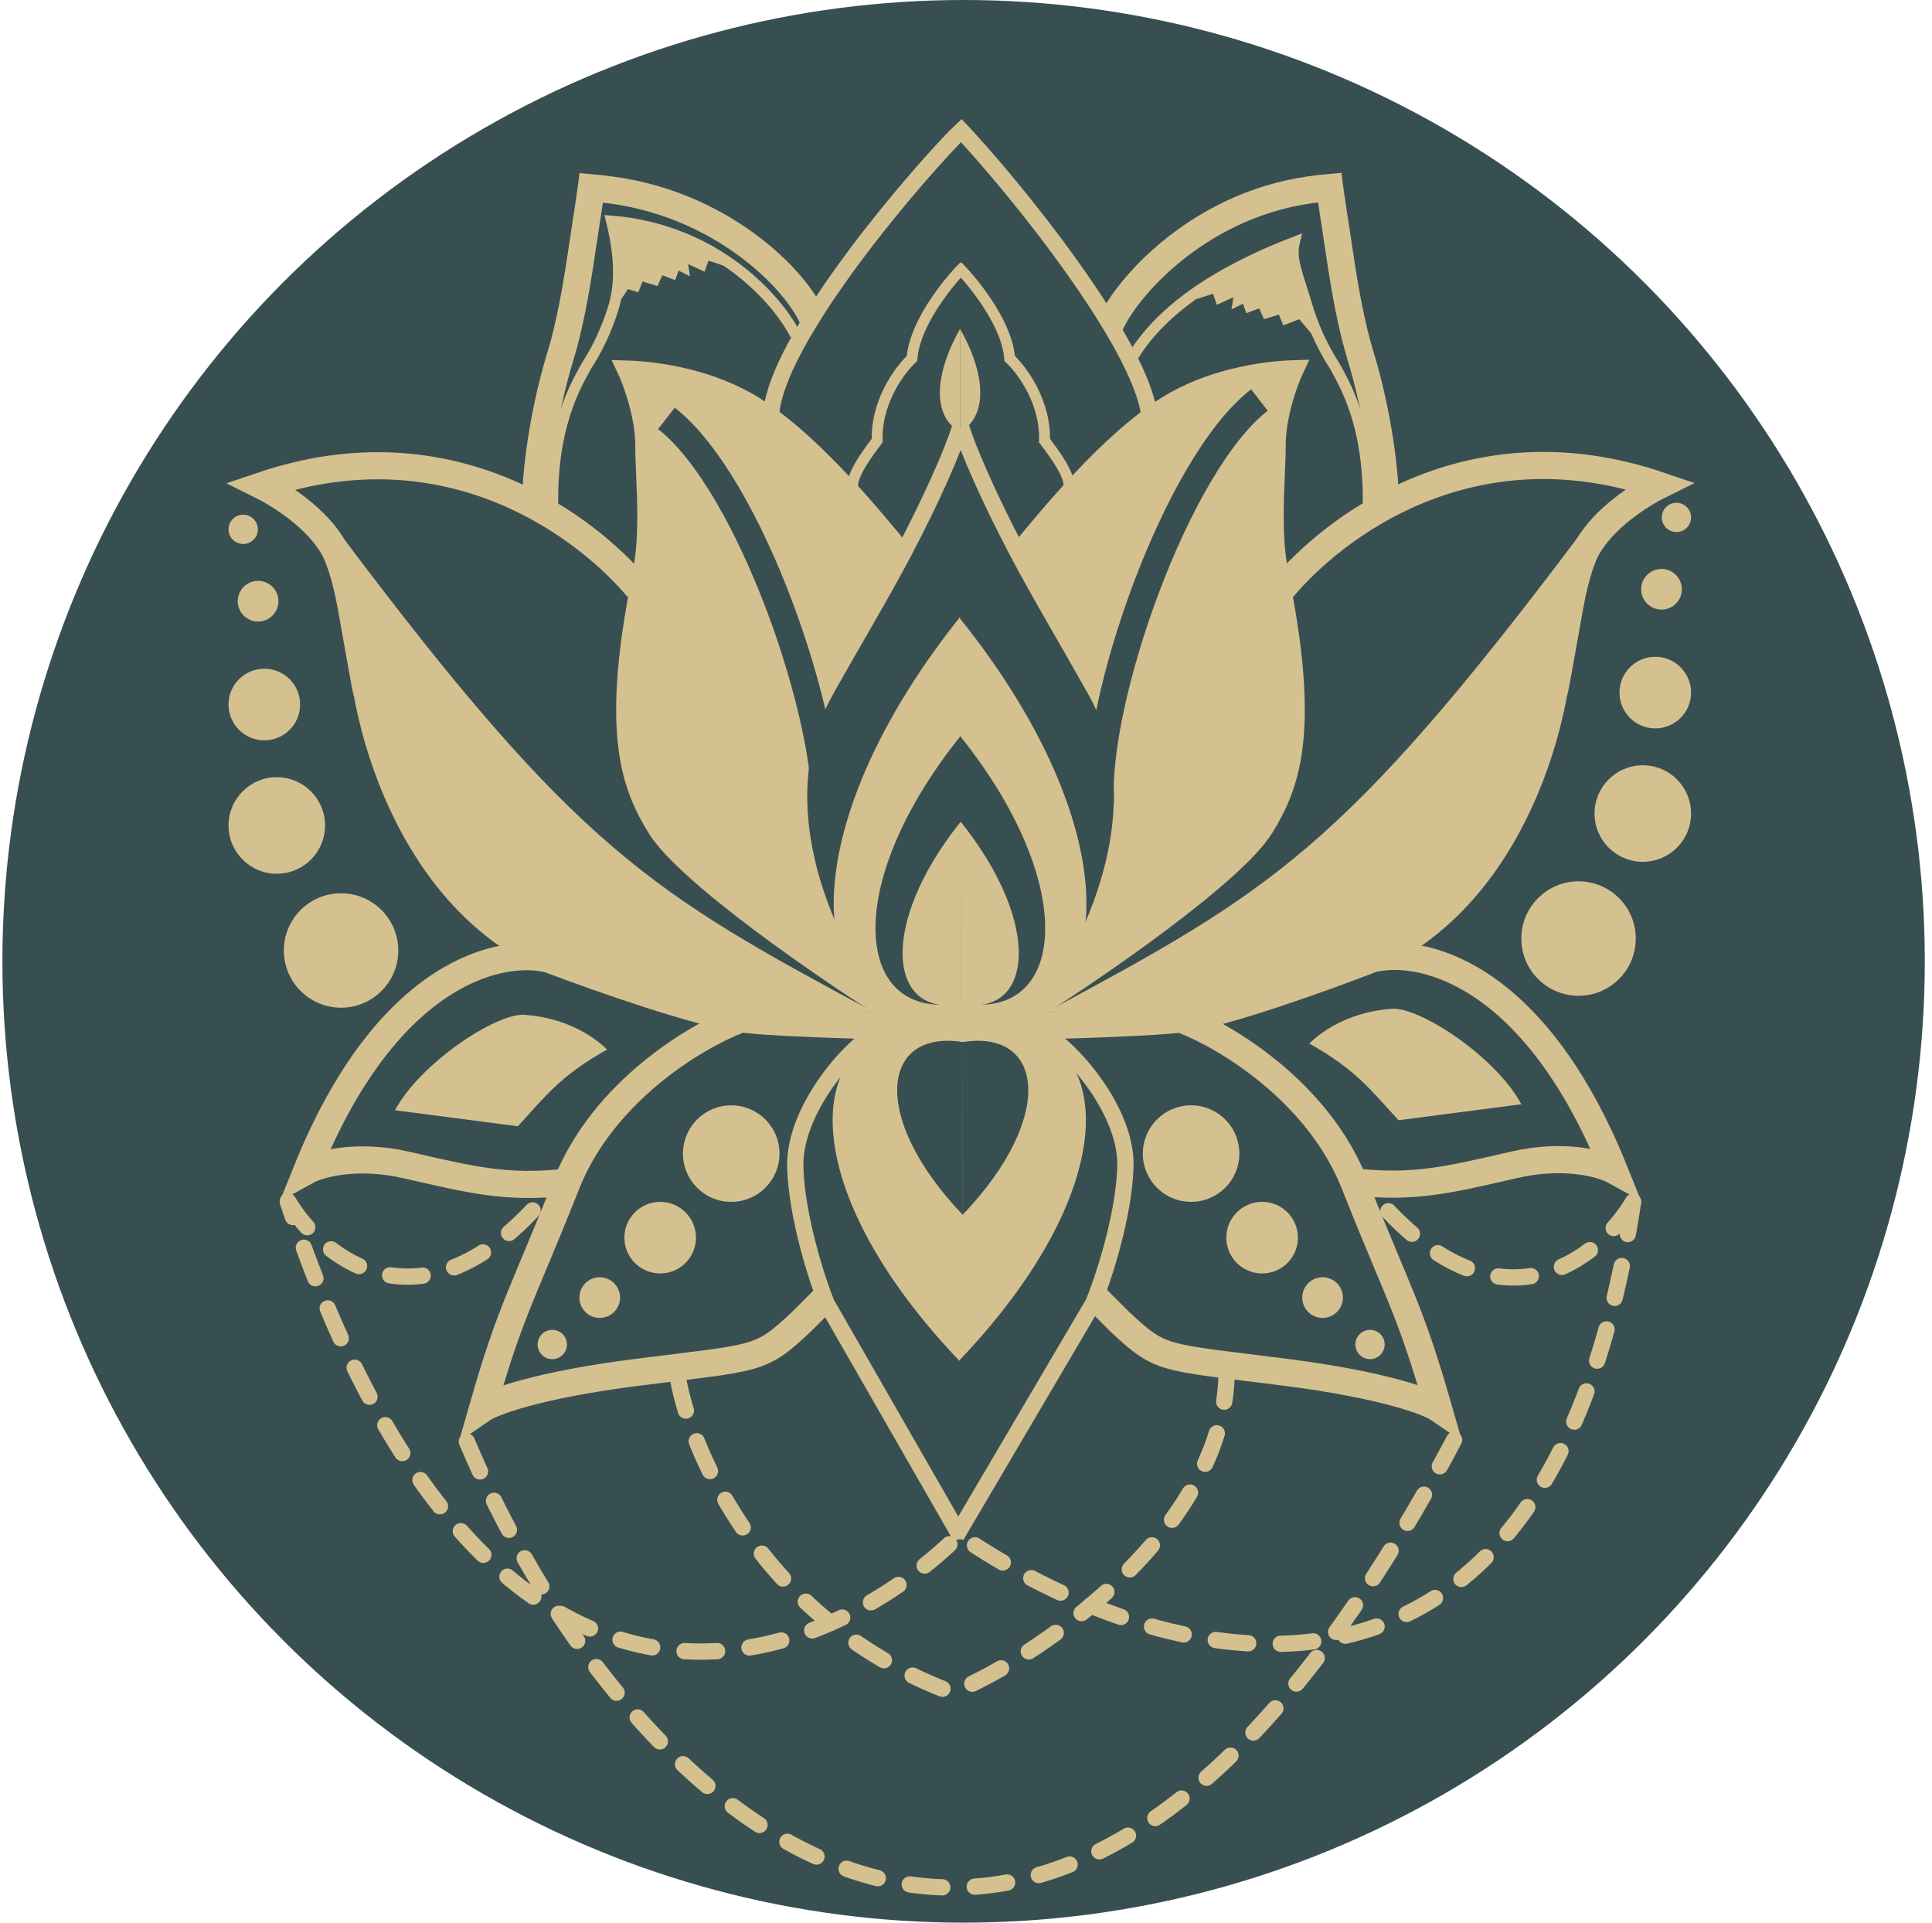 <svg width="201" height="200" viewBox="0 0 201 200" fill="none" xmlns="http://www.w3.org/2000/svg">
<circle cx="100.25" cy="100" r="100" fill="#384F52"/>
<path d="M130.828 41.636C125.055 49.196 114.202 65.901 116.978 72.243" stroke="#D5C190" stroke-width="2.821"/>
<path d="M123.071 106.093C127.424 107.757 137.085 113.489 140.899 123.103C145.666 135.12 146.681 136.107 149.672 146.544C148.618 145.82 143.94 144.045 133.649 142.736C120.786 141.1 120.842 141.552 116.47 137.461L113.988 134.979" stroke="#D5C190" stroke-width="2.821"/>
<path d="M76.78 106.121C72.427 107.786 62.766 113.518 58.952 123.131C54.185 135.148 53.17 136.135 50.179 146.573C51.233 145.849 55.911 144.073 66.202 142.764C79.065 141.128 79.009 141.58 83.381 137.489L85.864 135.007" stroke="#D5C190" stroke-width="2.821"/>
<path d="M117.316 38.082C119.122 34.507 123.505 29.478 134.665 25.19C134.242 26.917 134.975 28.463 135.994 31.854C137.114 35.579 138.756 37.866 138.868 38.082C139.705 39.694 142.692 44.225 142.309 53.484" stroke="#D5C190" stroke-width="1.128"/>
<path d="M82.76 34.838C80.955 31.263 74.598 23.889 63.618 22.99C64.04 24.716 64.876 28.491 63.857 31.882C62.737 35.608 61.095 37.894 60.983 38.11C60.146 39.722 57.159 44.254 57.542 53.512" stroke="#D5C190" stroke-width="1.128"/>
<path d="M133.508 61.128C138.557 55.12 152.752 43.746 172.634 50.494C170.593 51.509 166.851 53.909 165.13 56.982C164.735 57.687 163.973 59.464 163.325 63.018C162.676 66.573 161.83 71.594 161.66 72.073C161.501 72.525 158.936 90.669 144.848 98.634C143.989 99.12 143.087 99.568 142.14 99.972" stroke="#D5C190" stroke-width="2.821"/>
<path d="M66.343 61.157C61.294 55.148 47.099 43.774 27.218 50.522C29.258 51.537 33 53.937 34.721 57.01C35.116 57.715 35.878 59.492 36.526 63.047C37.175 66.601 38.021 71.622 38.191 72.102C38.35 72.554 40.915 90.697 55.003 98.663C55.862 99.148 56.764 99.596 57.711 100" stroke="#D5C190" stroke-width="2.821"/>
<path d="M142.45 99.831C147.406 98.383 159.488 100.745 167.951 121.777C166.672 121.072 162.806 119.96 157.57 121.157C151.026 122.652 147.246 123.639 141.068 122.962" stroke="#D5C190" stroke-width="2.821"/>
<path d="M57.401 99.859C52.446 98.411 40.363 100.773 31.9 121.805C33.179 121.1 37.045 119.989 42.281 121.185C48.825 122.68 52.605 123.667 58.783 122.99" stroke="#D5C190" stroke-width="2.821"/>
<path d="M142.817 99.69C140.222 100.762 132.442 104.355 122.986 106.093" stroke="#D5C190" stroke-width="0.226"/>
<path d="M57.034 99.718C59.629 100.79 67.409 104.384 76.865 106.121" stroke="#D5C190" stroke-width="0.226"/>
<path d="M99.488 159.774L113.758 135.53C114.798 132.977 116.918 126.575 117.086 121.392C117.296 114.913 109.981 107.341 107.403 107.024C104.895 107.024 99.812 107.024 99.548 107.024" stroke="#D5C190" stroke-width="1.693"/>
<path d="M99.883 159.774L85.979 135.556C84.966 133.006 82.9 126.611 82.737 121.433C82.532 114.962 89.66 107.397 92.172 107.08C94.616 107.08 99.568 107.08 99.825 107.08" stroke="#D5C190" stroke-width="1.693"/>
<path d="M123.127 106.065C121.249 106.34 115.522 106.9 107.979 107.052" stroke="#D5C190" stroke-width="0.226"/>
<path d="M76.724 106.093C78.602 106.368 84.329 106.928 91.872 107.08" stroke="#D5C190" stroke-width="0.226"/>
<path d="M99.996 44.452C100.78 46.888 102.73 51.481 105.84 57.398M108.762 104.443C108.705 105.487 122.46 86.956 113.948 71.782C110.993 66.515 108.059 61.619 105.84 57.398M105.84 57.398C108.928 53.666 115.203 45.908 121.304 42.083C125.758 39.291 131.235 38.398 134.862 38.304C134.214 39.667 132.917 43.172 132.917 46.285C132.917 50.178 132.072 56.637 133.763 62.277M99.432 12.976C105.623 19.425 118.806 35.933 119.573 43.266" stroke="#D5C190" stroke-width="1.693"/>
<path d="M99.883 44.485C99.099 46.922 97.147 51.515 94.034 57.433M91.11 104.485C91.167 105.529 77.401 86.996 85.92 71.819C88.877 66.551 91.813 61.655 94.034 57.433M94.034 57.433C90.944 53.7 84.663 45.942 78.558 42.116C74.1 39.323 68.619 38.43 64.989 38.336C65.638 39.699 66.936 43.205 66.936 46.319C66.936 50.212 67.782 56.671 66.089 62.313M99.432 14.133C93.235 20.583 81.017 35.487 80.25 42.821" stroke="#D5C190" stroke-width="1.693"/>
<path d="M106.935 58.59C111.016 51.951 122.146 39.577 132.662 40.028C131.712 42.012 131.229 49.343 133.508 61.326C136.357 76.305 134.384 81.798 131.618 86.234C128.628 91.03 114.721 100.79 105.469 106.544" stroke="#D5C190" stroke-width="1.693"/>
<path d="M92.916 58.618C88.835 51.979 77.706 39.605 67.189 40.056C68.139 42.041 68.622 49.371 66.343 61.354C63.494 76.333 65.467 81.826 68.233 86.262C71.223 91.058 85.13 100.818 94.383 106.573" stroke="#D5C190" stroke-width="1.693"/>
<path d="M142.394 99.887C137.702 101.702 127.257 105.461 123.015 105.98C118.772 106.499 105.591 106.798 99.968 106.883" stroke="#D5C190" stroke-width="2.821"/>
<path d="M57.457 99.915C62.261 101.73 72.954 105.489 77.297 106.008C81.641 106.528 94.268 106.798 100.024 106.883" stroke="#D5C190" stroke-width="2.821"/>
<path d="M115.483 33.794C117.561 29.215 126.067 20.197 138.614 19.52M138.162 18.11C138.301 19.617 139.023 24.044 139.411 26.685C139.921 30.157 140.635 34.055 141.519 36.925C143.466 43.244 144.199 49.929 144.086 52.243" stroke="#D5C190" stroke-width="2.821"/>
<path d="M84.51 33.032C82.431 28.453 73.785 20.226 61.237 19.549M61.689 18.138C61.55 19.646 60.829 24.072 60.44 26.714C59.93 30.185 59.216 34.083 58.332 36.953C56.385 43.272 55.652 49.958 55.765 52.271" stroke="#D5C190" stroke-width="2.821"/>
<path d="M99.691 159.848C99.697 159.857 99.716 159.877 99.716 159.889C99.716 159.894 99.703 159.896 99.7 159.897C99.696 159.898 99.675 159.9 99.688 159.902C99.707 159.905 99.648 159.904 99.628 159.904C99.605 159.905 99.582 159.905 99.56 159.907C99.554 159.908 99.541 159.908 99.535 159.911C99.532 159.913 99.557 159.92 99.557 159.92C99.588 159.927 99.619 159.93 99.651 159.93C99.683 159.93 99.715 159.927 99.747 159.924C99.753 159.923 99.794 159.924 99.768 159.93C99.697 159.945 99.623 159.934 99.551 159.944C99.508 159.95 99.464 159.961 99.424 159.976C99.415 159.979 99.405 159.981 99.397 159.986C99.395 159.986 99.433 159.986 99.437 159.986C99.51 159.982 99.583 159.984 99.656 159.977C99.701 159.974 99.745 159.973 99.789 159.976C99.815 159.978 99.836 159.972 99.861 159.968C99.865 159.968 99.88 159.966 99.875 159.968C99.854 159.977 99.825 159.978 99.802 159.98C99.706 159.989 99.608 159.984 99.512 159.992C99.484 159.994 99.451 159.995 99.426 160.009C99.405 160.021 99.441 160.026 99.45 160.027C99.513 160.037 99.58 160.039 99.643 160.033C99.693 160.029 99.742 160.023 99.793 160.023C99.831 160.023 99.869 160.023 99.907 160.023C99.913 160.023 99.932 160.022 99.926 160.024C99.903 160.029 99.878 160.03 99.855 160.032C99.82 160.037 99.785 160.039 99.75 160.04C99.675 160.043 99.601 160.05 99.527 160.055C99.491 160.057 99.454 160.06 99.419 160.067C99.404 160.07 99.42 160.07 99.428 160.07C99.522 160.07 99.616 160.071 99.71 160.07C99.78 160.069 99.85 160.065 99.92 160.065C99.96 160.065 100 160.066 100.04 160.063C100.048 160.063 100.073 160.059 100.065 160.061C100.027 160.068 99.989 160.069 99.951 160.071C99.854 160.075 99.757 160.068 99.661 160.074C99.552 160.081 99.447 160.112 99.338 160.098C99.33 160.097 99.321 160.1 99.314 160.098C99.309 160.096 99.322 160.09 99.327 160.088C99.343 160.082 99.359 160.078 99.375 160.073C99.399 160.064 99.426 160.063 99.451 160.063C99.46 160.063 99.468 160.063 99.477 160.063C99.492 160.063 99.446 160.07 99.43 160.072C99.406 160.075 99.382 160.075 99.359 160.079C99.351 160.08 99.344 160.083 99.337 160.084C99.319 160.086 99.302 160.093 99.285 160.095C99.273 160.097 99.265 160.105 99.254 160.111C99.246 160.116 99.236 160.126 99.229 160.133C99.225 160.137 99.216 160.14 99.228 160.14C99.248 160.139 99.27 160.136 99.291 160.133C99.373 160.118 99.458 160.132 99.541 160.122C99.571 160.118 99.601 160.118 99.631 160.115C99.657 160.112 99.684 160.111 99.71 160.108C99.736 160.105 99.763 160.106 99.789 160.101C99.832 160.093 99.878 160.093 99.922 160.093C99.964 160.093 100.005 160.093 100.047 160.093C100.081 160.093 100.111 160.094 100.143 160.105" stroke="#D5C190" stroke-width="0.056" stroke-linecap="round"/>
<path d="M131.618 40.621C133.173 54.217 134.743 61.546 134.411 75.938C133.565 83.554 132.013 85.451 127.302 89.817C121.742 95.151 117.441 98.494 111.308 102.2L116.639 89.817L117.203 78.872C115.592 74.688 114.617 72.366 112.239 68.434L107.133 58.872C116.667 43.498 125.889 41.159 131.618 40.621Z" fill="#D5C190"/>
<path d="M68.11 40.339L65.317 75.656C66.156 82.479 68.8 87.874 71.957 89.732C76.92 95.644 82.072 98.767 88.487 102.2L83.089 89.535L82.648 78.561C84.259 74.378 85.111 72.084 87.49 68.152L92.634 58.477C83.099 43.103 73.839 40.877 68.11 40.339Z" fill="#D5C190"/>
<path d="M99.77 64.203C118.714 87.707 116.135 108.656 99.77 105.528L99.77 64.203Z" fill="#D5C190"/>
<path d="M99.883 76.558C112.539 92.339 110.815 106.405 99.883 104.305L99.883 76.558Z" fill="#384F52"/>
<path d="M99.94 85.472C108.585 96.253 107.408 105.862 99.94 104.427L99.94 85.472Z" fill="#D5C190"/>
<path d="M99.77 141.551C118.634 121.806 116.065 104.206 99.77 106.834L99.77 141.551Z" fill="#D5C190"/>
<path d="M100.145 126.375C109.911 116.152 108.581 107.04 100.145 108.4L100.145 126.375Z" fill="#384F52"/>
<path d="M99.864 64.203C81.096 87.707 83.671 108.656 99.883 105.528L99.864 64.203Z" fill="#D5C190"/>
<path d="M99.933 76.558C87.278 92.339 89.014 106.405 99.946 104.305L99.933 76.558Z" fill="#384F52"/>
<path d="M99.95 85.472C91.304 96.253 92.49 105.862 99.959 104.427L99.95 85.472Z" fill="#D5C190"/>
<path d="M99.807 141.552C80.959 121.806 83.545 104.206 99.827 106.834L99.807 141.552Z" fill="#D5C190"/>
<path d="M100.164 126.375C90.405 116.152 91.744 107.04 100.174 108.4L100.164 126.375Z" fill="#384F52"/>
<path d="M131.026 41.608C122.309 48.378 113.818 73.089 114.495 83.498" stroke="#384F52" stroke-width="2.821"/>
<path d="M69.333 43.526C78.05 50.296 86.541 75.007 85.864 85.416" stroke="#384F52" stroke-width="2.821"/>
<path d="M99.629 27.701C100.782 28.854 102.752 31.211 103.976 33.738C104.549 34.92 104.959 36.141 105.045 37.292C106.343 38.495 108.882 41.929 108.656 46.037" stroke="#D5C190" stroke-width="1.128"/>
<path d="M100.296 27.701C99.143 28.854 97.174 31.211 95.949 33.738C95.376 34.92 94.966 36.141 94.88 37.292C93.582 38.495 91.043 41.929 91.269 46.037" stroke="#D5C190" stroke-width="1.128"/>
<path d="M108.543 45.67C109.615 47.071 111.821 49.986 111.054 51.001" stroke="#D5C190" stroke-width="1.128"/>
<path d="M91.382 45.67C90.31 47.071 88.104 49.986 88.871 51.001" stroke="#D5C190" stroke-width="1.128"/>
<path d="M99.883 34.217C102.183 38.225 102.885 42.488 100.504 44.513H99.883V34.217Z" fill="#D5C190"/>
<path d="M99.883 34.217C97.583 38.225 96.881 42.488 99.263 44.513H99.883V34.217Z" fill="#D5C190"/>
<path d="M70.546 143.441C71.957 151.321 79.646 168.88 99.122 176.079C109.173 171.819 127.725 158.341 127.613 142.454M169.897 125.021C160.848 186.065 119.714 173.371 99.799 159.661C85.187 174.104 50.783 187.628 29.954 125.049M48.572 149.958C63.466 185.369 106.738 233.766 151.28 149.788" stroke="#D5C190" stroke-width="1.693" stroke-miterlimit="1.414" stroke-linecap="round" stroke-linejoin="bevel" stroke-dasharray="3.39 3.39"/>
<path d="M152.07 91.255C162.451 77.574 159.249 67.638 164.369 55.6C139.703 88.443 132.042 92.809 108.91 105.247C131.962 105.787 144.28 101.242 152.07 91.255Z" fill="#D5C190"/>
<path d="M47.754 91.284C37.372 77.602 40.574 67.666 35.455 55.628C60.12 88.471 67.781 92.837 90.913 105.275C67.861 105.815 55.543 101.27 47.754 91.284Z" fill="#D5C190"/>
<path d="M29.954 124.937C33.499 130.87 43.731 139.176 56.301 124.937" stroke="#D5C190" stroke-width="1.693" stroke-miterlimit="1.414" stroke-linecap="round" stroke-linejoin="bevel" stroke-dasharray="3.39 3.39"/>
<path d="M169.897 125.021C166.353 130.954 156.12 139.261 143.55 125.021" stroke="#D5C190" stroke-width="1.693" stroke-miterlimit="1.414" stroke-linecap="round" stroke-linejoin="bevel" stroke-dasharray="3.39 3.39"/>
<path d="M158.275 114.866L145.497 116.53C142.456 113.198 140.986 111.243 136.216 108.547C138.642 106.206 141.914 105.134 144.82 104.936C147.725 104.739 155.645 109.945 158.275 114.866Z" fill="#D5C190"/>
<path d="M41.096 115.492L53.875 117.156C56.915 113.824 58.385 111.869 63.156 109.173C60.73 106.832 57.457 105.76 54.552 105.563C51.646 105.365 43.726 110.571 41.096 115.492Z" fill="#D5C190"/>
<path d="M64.227 23.526C68.648 23.973 71.747 24.495 75.454 27.689L73.706 27.109L73.311 28.265L71.59 27.475L71.787 28.745L70.603 28.152L70.236 29.14L68.91 28.632L68.402 29.76L66.851 29.281L66.399 30.409L65.328 30.071L64.058 31.989C64.946 28.761 64.767 27.391 64.227 23.526Z" fill="#D5C190"/>
<path d="M134.298 25.896C129.877 26.342 128.161 27.936 124.453 31.13L126.202 30.55L126.597 31.707L128.318 30.917L128.12 32.186L129.305 31.594L129.672 32.581L130.997 32.073L131.505 33.202L133.057 32.722L133.508 33.85L135.172 33.202L136.47 34.753C136.06 31.523 134.432 29.758 134.298 25.896Z" fill="#D5C190"/>
<path d="M81.096 120C81.096 122.773 78.848 125.021 76.075 125.021C73.302 125.021 71.054 122.773 71.054 120C71.054 117.227 73.302 114.979 76.075 114.979C78.848 114.979 81.096 117.227 81.096 120Z" fill="#D5C190"/>
<path d="M41.435 98.872C41.435 102.159 38.77 104.824 35.483 104.824C32.196 104.824 29.531 102.159 29.531 98.872C29.531 95.585 32.196 92.92 35.483 92.92C38.77 92.92 41.435 95.585 41.435 98.872Z" fill="#D5C190"/>
<path d="M158.275 97.63C158.275 100.918 160.94 103.583 164.227 103.583C167.515 103.583 170.18 100.918 170.18 97.63C170.18 94.343 167.515 91.678 164.227 91.678C160.94 91.678 158.275 94.343 158.275 97.63Z" fill="#D5C190"/>
<path d="M33.818 85.868C33.818 88.641 31.57 90.889 28.797 90.889C26.024 90.889 23.776 88.641 23.776 85.868C23.776 83.094 26.024 80.846 28.797 80.846C31.57 80.846 33.818 83.094 33.818 85.868Z" fill="#D5C190"/>
<path d="M165.892 84.626C165.892 87.399 168.14 89.647 170.913 89.647C173.686 89.647 175.934 87.399 175.934 84.626C175.934 81.853 173.686 79.605 170.913 79.605C168.14 79.605 165.892 81.853 165.892 84.626Z" fill="#D5C190"/>
<path d="M118.896 120C118.896 122.773 121.144 125.021 123.917 125.021C126.69 125.021 128.938 122.773 128.938 120C128.938 117.227 126.69 114.979 123.917 114.979C121.144 114.979 118.896 117.227 118.896 120Z" fill="#D5C190"/>
<path d="M72.408 128.745C72.408 130.801 70.741 132.468 68.684 132.468C66.628 132.468 64.961 130.801 64.961 128.745C64.961 126.688 66.628 125.021 68.684 125.021C70.741 125.021 72.408 126.688 72.408 128.745Z" fill="#D5C190"/>
<path d="M31.223 73.286C31.223 75.343 29.556 77.01 27.5 77.01C25.443 77.01 23.776 75.343 23.776 73.286C23.776 71.23 25.443 69.563 27.5 69.563C29.556 69.563 31.223 71.23 31.223 73.286Z" fill="#D5C190"/>
<path d="M168.487 72.045C168.487 74.102 170.154 75.769 172.211 75.769C174.267 75.769 175.934 74.102 175.934 72.045C175.934 69.989 174.267 68.322 172.211 68.322C170.154 68.322 168.487 69.989 168.487 72.045Z" fill="#D5C190"/>
<path d="M127.584 128.745C127.584 130.801 129.251 132.468 131.308 132.468C133.364 132.468 135.031 130.801 135.031 128.745C135.031 126.688 133.364 125.021 131.308 125.021C129.251 125.021 127.584 126.688 127.584 128.745Z" fill="#D5C190"/>
<path d="M64.51 134.979C64.51 136.147 63.562 137.095 62.394 137.095C61.225 137.095 60.278 136.147 60.278 134.979C60.278 133.81 61.225 132.863 62.394 132.863C63.562 132.863 64.51 133.81 64.51 134.979Z" fill="#D5C190"/>
<path d="M28.966 62.539C28.966 63.707 28.019 64.654 26.851 64.654C25.682 64.654 24.735 63.707 24.735 62.539C24.735 61.37 25.682 60.423 26.851 60.423C28.019 60.423 28.966 61.37 28.966 62.539Z" fill="#D5C190"/>
<path d="M170.744 61.298C170.744 62.466 171.691 63.413 172.859 63.413C174.028 63.413 174.975 62.466 174.975 61.298C174.975 60.129 174.028 59.182 172.859 59.182C171.691 59.182 170.744 60.129 170.744 61.298Z" fill="#D5C190"/>
<path d="M135.483 134.979C135.483 136.147 136.43 137.095 137.598 137.095C138.767 137.095 139.714 136.147 139.714 134.979C139.714 133.81 138.767 132.863 137.598 132.863C136.43 132.863 135.483 133.81 135.483 134.979Z" fill="#D5C190"/>
<path d="M58.981 139.859C58.981 140.7 58.299 141.382 57.457 141.382C56.616 141.382 55.934 140.7 55.934 139.859C55.934 139.018 56.616 138.336 57.457 138.336C58.299 138.336 58.981 139.018 58.981 139.859Z" fill="#D5C190"/>
<path d="M26.823 55.063C26.823 55.905 26.141 56.587 25.299 56.587C24.458 56.587 23.776 55.905 23.776 55.063C23.776 54.222 24.458 53.54 25.299 53.54C26.141 53.54 26.823 54.222 26.823 55.063Z" fill="#D5C190"/>
<path d="M172.888 53.822C172.888 54.664 173.57 55.346 174.411 55.346C175.252 55.346 175.934 54.664 175.934 53.822C175.934 52.981 175.252 52.299 174.411 52.299C173.57 52.299 172.888 52.981 172.888 53.822Z" fill="#D5C190"/>
<path d="M141.012 139.859C141.012 140.7 141.694 141.382 142.535 141.382C143.376 141.382 144.058 140.7 144.058 139.859C144.058 139.018 143.376 138.336 142.535 138.336C141.694 138.336 141.012 139.018 141.012 139.859Z" fill="#D5C190"/>
</svg>
